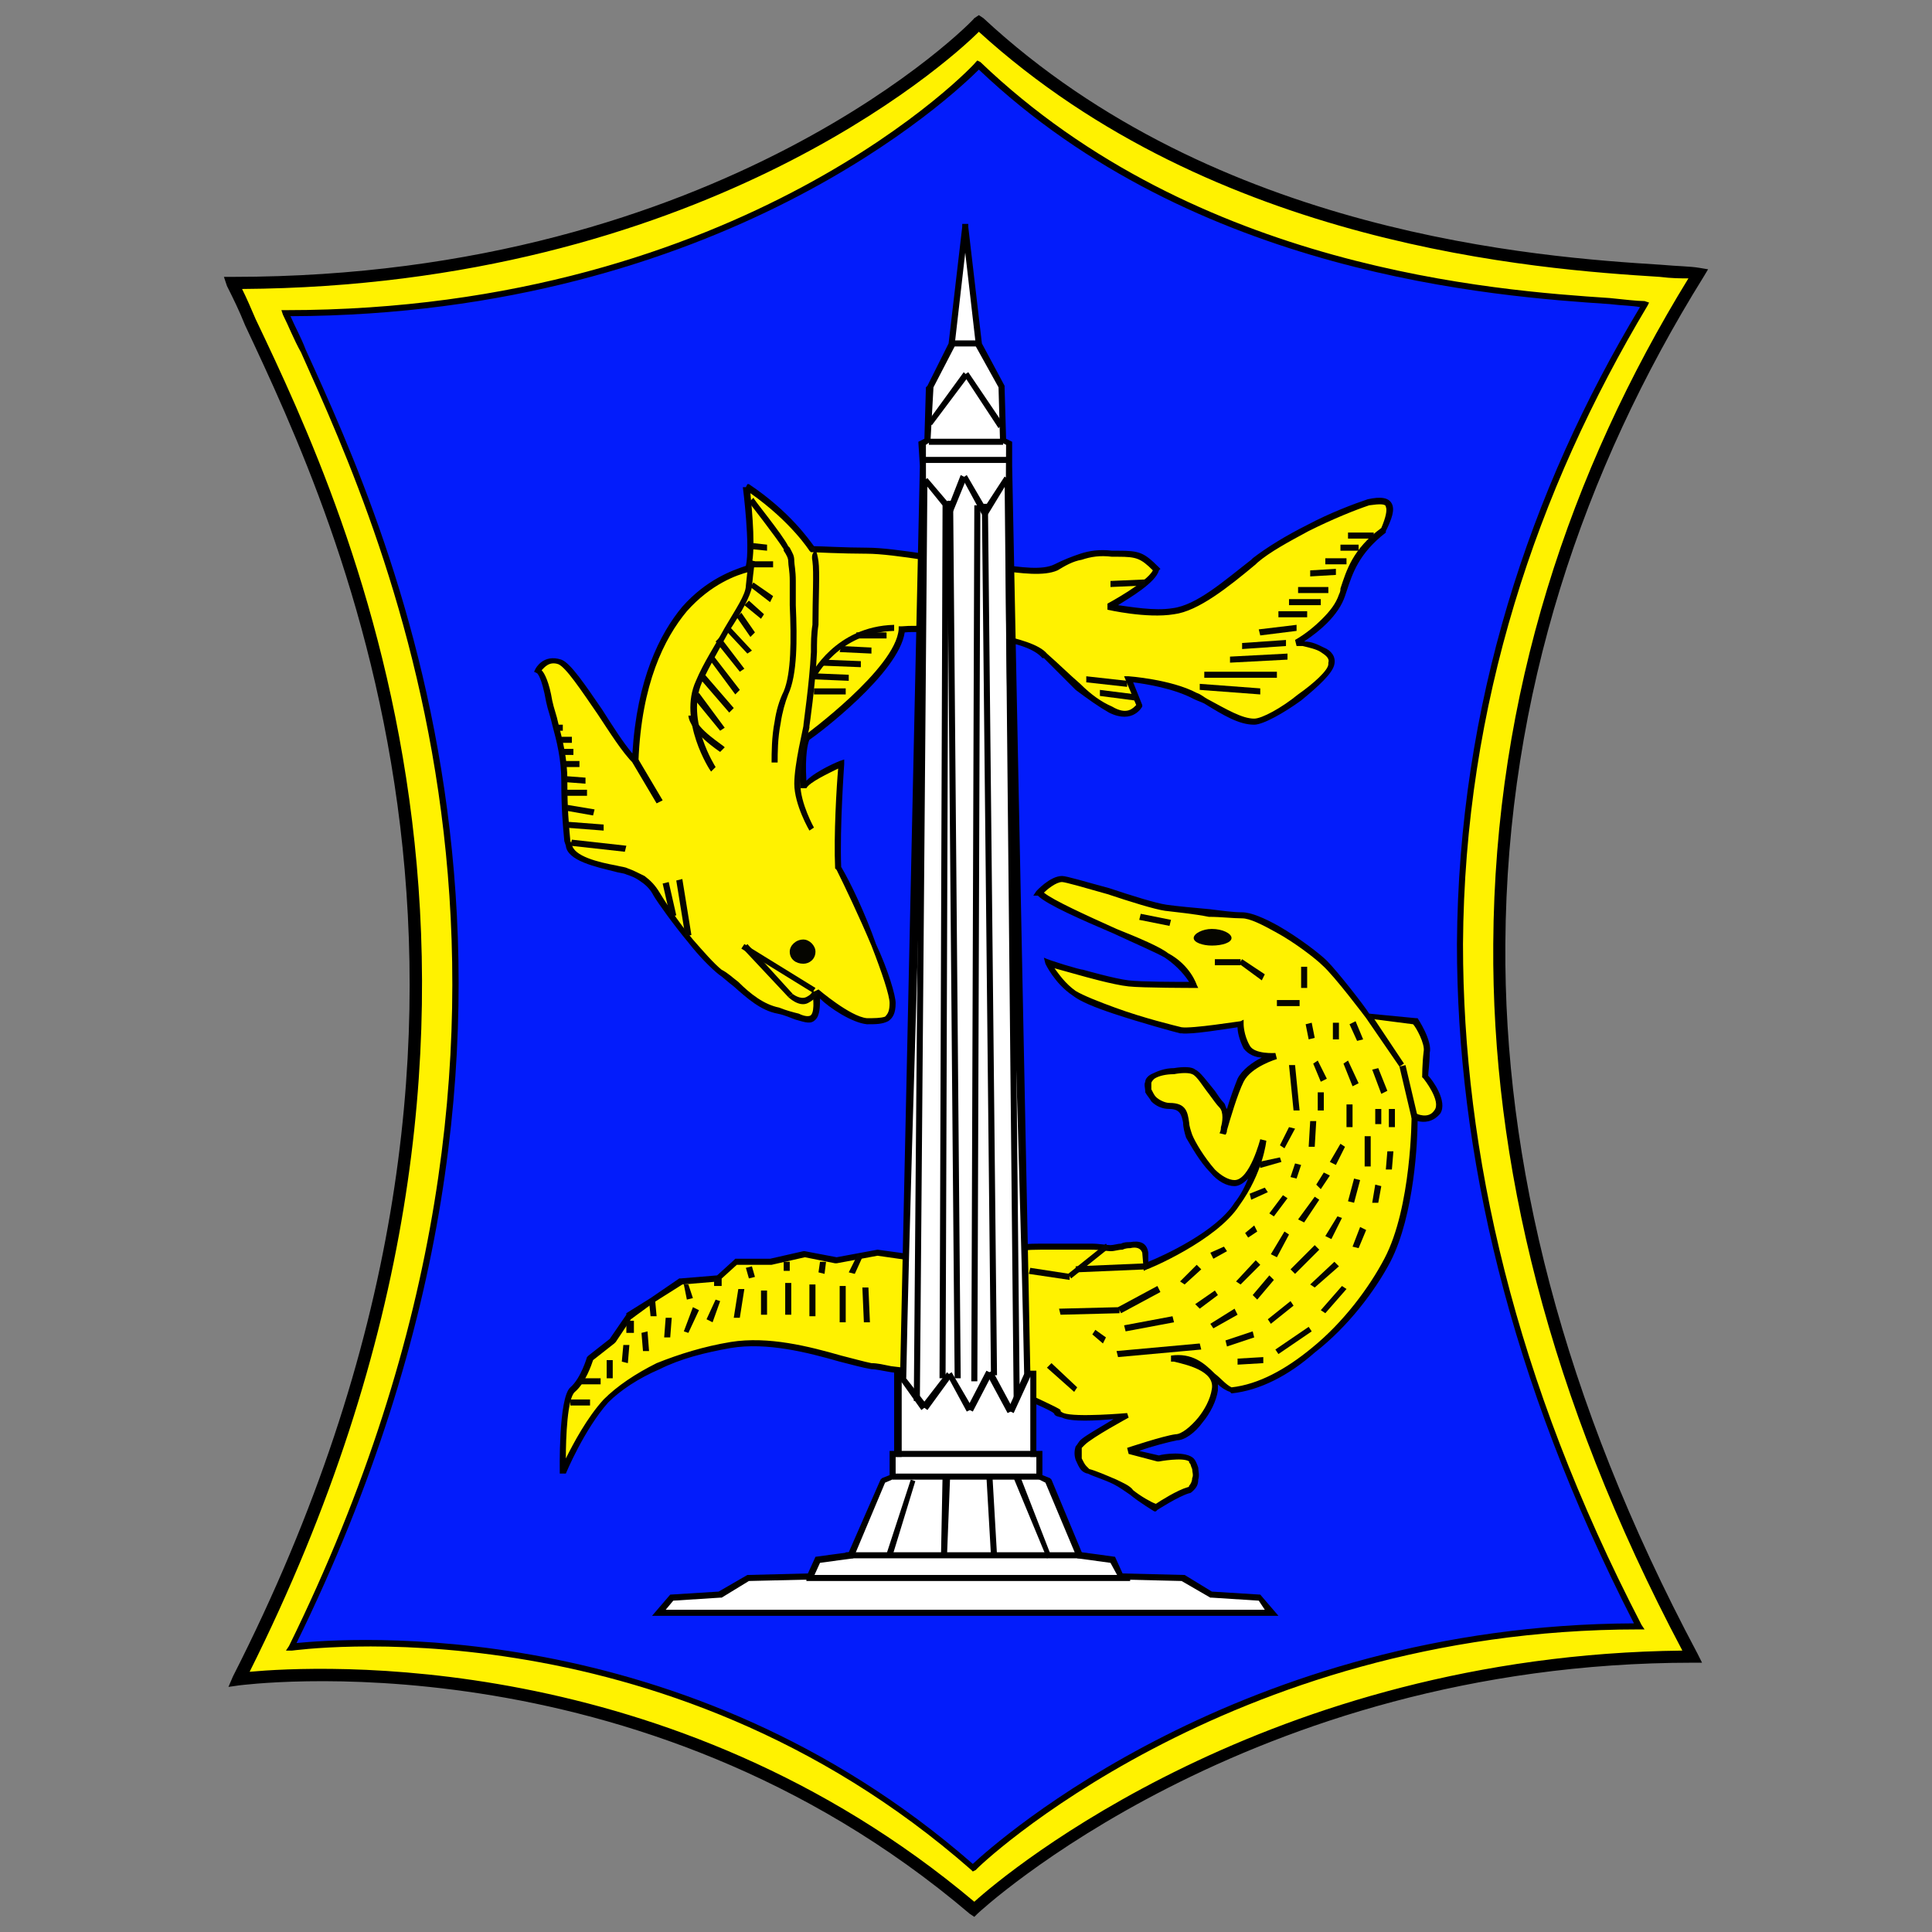 <?xml version="1.0" encoding="UTF-8"?>
<!DOCTYPE svg PUBLIC "-//W3C//DTD SVG 1.1//EN" "http://www.w3.org/Graphics/SVG/1.1/DTD/svg11.dtd">
<!-- Creator: CorelDRAW X8 -->
<svg xmlns="http://www.w3.org/2000/svg" xml:space="preserve" width="2.346in" height="2.346in" version="1.1" shape-rendering="geometricPrecision" text-rendering="geometricPrecision" image-rendering="optimizeQuality" fill-rule="evenodd" clip-rule="evenodd"
viewBox="0 0 1277 1277"
 xmlns:xlink="http://www.w3.org/1999/xlink">
 <rect x="0" y="0" width="1277" height="1277" fill="#808080" stroke="none"/>
 <g id="Layer_x0020_1">
  <g id="_1861454296608">
   <path fill="#FFF200" fill-rule="nonzero" d="M647 15c0,0 -166,172 -493,172 48,108 244,451 4,923 0,0 264,-36 486,152 0,0 178,-167 475,-167 -197,-367 -143,-677 3,-914 -45,-6 -299,-2 -475,-166z"/>
   <path fill="black" fill-rule="nonzero" d="M647 21c-22,22 -186,168 -487,170 3,6 6,13 9,20l0 0c62,130 215,456 -4,894 44,-4 278,-17 479,152 22,-20 194,-163 468,-166 -89,-168 -126,-324 -125,-467 1,-166 51,-313 129,-440 -5,0 -11,0 -19,-1 -80,-5 -294,-20 -450,-162zm-493 162c325,0 490,-170 490,-171l3 -2 3 2c154,143 368,158 448,163 11,1 19,1 25,2l6 1 -3 5c-79,127 -130,275 -131,441 -1,143 37,300 127,469l3 6 -6 0c-295,0 -472,165 -473,166l-2 2 -3 -2c-220,-187 -482,-151 -483,-151l-7 1 3 -7c223,-438 69,-763 8,-893l0 0c-4,-10 -8,-18 -12,-26l-2 -6 6 0z"/>
   <path fill="#031CFB" fill-rule="nonzero" d="M647 43c0,0 -155,164 -458,164 45,104 226,431 4,882 0,0 245,-35 450,145 0,0 166,-159 440,-159 -181,-351 -132,-647 4,-874 -42,-5 -277,-2 -440,-158z"/>
   <path fill="black" fill-rule="nonzero" d="M647 46c-16,16 -169,162 -455,163 3,7 7,14 10,22 57,125 199,437 -6,855 31,-3 256,-21 447,146 16,-15 177,-158 437,-159 -83,-162 -117,-312 -117,-449 1,-158 48,-300 121,-421 -5,-1 -12,-1 -20,-2 -75,-5 -274,-19 -417,-155zm-458 159c303,0 456,-163 456,-164l1 -1 2 1c143,137 341,151 416,156 10,1 18,2 23,2l3 1 -1 2c-73,122 -121,263 -122,422 0,138 34,288 118,450l2 3 -4 0c-273,0 -438,158 -438,159l-2 1 -1 -1c-205,-180 -448,-145 -449,-145l-4 0 2 -3c206,-419 64,-730 8,-855 -5,-9 -8,-17 -12,-25l-1 -3 3 0z"/>
   <path fill="#FFF200" fill-rule="nonzero" d="M493 322c0,0 5,41 1,54 -16,5 -70,24 -74,127 -16,-16 -40,-62 -50,-66 -10,-3 -14,6 -14,6 0,0 4,3 7,20 4,18 10,32 10,53 0,21 1,31 3,42 2,12 32,15 38,18 7,2 15,6 20,15 5,9 30,43 42,51 12,9 23,23 38,26 15,4 20,8 24,5 3,-4 1,-17 1,-17 0,0 22,18 34,19 11,1 17,-1 17,-12 0,-11 -25,-71 -36,-89 -1,-27 2,-69 2,-69 0,0 -23,9 -25,16 -2,-24 2,-34 2,-34 0,0 61,-44 63,-71 16,-1 81,2 95,17 14,15 29,29 43,36 15,8 19,-2 19,-2l-7 -18c0,0 27,2 44,11 17,9 29,17 39,17 11,0 50,-28 51,-38 2,-10 -15,-13 -23,-14 14,-9 26,-19 30,-32 4,-12 7,-27 27,-43 7,-15 7,-22 -10,-18 -16,5 -56,24 -75,39 -18,15 -37,31 -54,33 -17,3 -42,-3 -42,-3 0,0 29,-15 31,-24 -10,-11 -12,-10 -29,-11 -16,-1 -26,3 -37,9 -12,6 -39,-2 -56,-3 -18,0 -52,-8 -69,-8 -16,0 -36,-1 -36,-1 0,0 -13,-21 -44,-41l0 0z"/>
   <path fill="black" fill-rule="nonzero" d="M496 326c1,11 4,40 0,50l0 1 -1 1c-8,2 -25,8 -41,26 -15,18 -30,48 -32,99l0 5 -3 -3c-8,-8 -16,-21 -24,-33 -11,-16 -21,-31 -26,-33l0 0c-6,-2 -9,2 -11,4 2,2 5,8 7,20 1,5 3,10 4,15 3,12 6,23 6,38 0,19 1,29 2,40l1 2c1,8 18,12 29,14 4,1 6,1 8,2l0 0c3,1 7,3 11,5 4,3 7,6 10,11l0 0c3,5 12,19 22,31 7,8 14,16 19,20l0 0c4,2 7,5 11,8 8,8 17,15 27,17l0 0c5,2 9,3 13,4 4,2 7,2 8,1l0 0c3,-3 1,-15 1,-15l4 -2c0,0 21,18 32,19 5,0 9,0 12,-1 2,-2 3,-4 3,-9 0,-5 -5,-20 -12,-38 -8,-19 -18,-40 -23,-50l-1 -1c-1,-22 1,-55 2,-66 -6,3 -19,9 -21,13l-4 0c-2,-24 3,-34 3,-34l0 -1c0,0 60,-44 62,-70l0 -2 2 0c10,-1 38,0 62,5 15,3 29,7 34,13 8,7 15,14 22,20 7,7 14,12 21,15l0 0c10,6 14,1 16,-1l-8 -19 3 0c0,0 28,2 45,11l0 0c3,1 5,3 7,4 13,7 23,13 31,13 5,0 18,-7 29,-16 10,-7 20,-16 20,-20 0,0 0,-1 0,-1 1,-3 -2,-5 -5,-7 -3,-2 -8,-3 -12,-4 -2,0 -3,0 -4,0l-1 -4c7,-4 13,-9 18,-14 5,-5 9,-10 11,-16 1,-2 1,-3 1,-4 4,-12 8,-26 27,-40 3,-7 4,-12 3,-14 0,-2 -4,-2 -11,-1 -9,3 -24,9 -40,17 -13,7 -26,14 -34,21l-1 1c-18,15 -38,31 -54,33l0 0c-18,3 -44,-3 -44,-3l0 -4c0,0 26,-14 30,-22 -8,-8 -11,-9 -23,-9l-4 0c-8,-1 -14,0 -20,2 -6,1 -11,4 -16,7l0 0c-9,4 -24,2 -39,0 -6,-1 -13,-2 -18,-3 -8,0 -20,-2 -32,-4 -13,-2 -28,-4 -37,-4 -16,0 -36,-1 -36,-1l-1 0 -1 -1c0,0 -12,-19 -39,-38zm-3 48c3,-13 -2,-52 -2,-52l2 0 1 -2 1 0 0 0c27,18 40,37 43,41 4,0 21,1 35,1 10,0 24,2 38,4 12,2 23,4 31,4 6,1 12,2 19,3 14,2 28,4 36,0 6,-3 11,-5 17,-7 6,-2 13,-3 21,-2l4 0c14,0 17,1 27,11l1 1 -1 1c-2,8 -19,18 -27,23 8,1 24,4 36,2 16,-2 34,-18 52,-32l1 -1c9,-7 22,-15 36,-22 15,-8 31,-14 40,-17l0 0c9,-2 14,-1 16,3 2,4 0,10 -4,18l0 1c-18,14 -22,27 -26,39l-1 3c-2,6 -6,12 -12,18 -4,4 -9,8 -15,12 5,0 9,2 13,4 5,2 8,6 7,11 0,0 0,0 0,0l0 0c-1,6 -11,15 -22,24 -11,8 -25,16 -31,16 -10,0 -20,-6 -33,-14 -2,-1 -5,-2 -7,-3 -13,-7 -32,-10 -40,-11l6 15 0 1c0,0 -6,12 -22,4 -7,-4 -14,-9 -22,-15 -7,-7 -14,-14 -21,-21l-1 0c-5,-6 -17,-10 -32,-12 -22,-4 -48,-6 -59,-5 -4,27 -57,67 -63,71 -1,2 -3,10 -2,27 7,-7 22,-13 22,-13l3 -1 0 3c0,0 -3,42 -2,68 6,10 16,31 23,51 8,17 13,34 13,39 0,7 -2,10 -5,12 -4,2 -8,2 -14,2l0 0c-10,-1 -25,-11 -31,-17 0,5 0,11 -3,14l0 0c-3,3 -6,2 -13,0 -3,-1 -7,-3 -12,-4 -11,-2 -20,-10 -29,-18 -4,-3 -7,-6 -10,-8 -5,-4 -13,-12 -20,-21 -10,-12 -20,-26 -23,-31 -2,-4 -5,-7 -8,-9 -4,-3 -7,-4 -10,-5 -2,-1 -5,-1 -8,-2 -12,-3 -31,-7 -32,-17l-1 -3c-1,-11 -2,-21 -2,-40 0,-14 -3,-26 -6,-37 -1,-5 -3,-10 -4,-15 -3,-17 -6,-19 -6,-19l-2 -1 1 -2c0,0 5,-10 17,-6 6,2 16,17 27,33 7,11 14,22 20,29 3,-49 18,-79 33,-97 16,-18 33,-24 42,-27z"/>
   <path fill="black" fill-rule="nonzero" d="M498 329c0,1 19,24 23,32l1 1c2,4 3,5 3,9 0,2 1,6 1,13 0,3 0,6 0,9l0 7c1,23 1,46 -5,59 -2,5 -4,12 -5,19 -2,10 -2,20 -2,26l-4 0c0,-6 0,-17 2,-27 1,-7 3,-14 6,-20 5,-12 5,-34 4,-57l0 -7c0,-3 0,-6 0,-9 0,-7 -1,-10 -1,-13 0,-2 -1,-4 -3,-7l0 -1c-5,-8 -23,-31 -23,-31l3 -3z"/>
   <polygon fill="black" fill-rule="nonzero" points="422,502 438,529 434,531 418,504 "/>
   <path fill="#070500" fill-rule="nonzero" d="M470 510c-1,-1 -22,-34 -10,-60l0 0c5,-12 13,-24 19,-35 7,-12 14,-22 14,-28 1,-10 2,-17 2,-17l4 1c0,0 -1,6 -2,17l0 0c-1,6 -7,17 -15,29 -6,11 -13,23 -18,34 -11,25 9,56 9,56l-3 3z"/>
   <path fill="#070500" fill-rule="nonzero" d="M476 497c0,0 -20,-13 -21,-24l4 0c1,9 20,20 20,21l-3 3z"/>
   <polygon fill="#070500" fill-rule="nonzero" points="476,483 458,461 462,458 479,481 "/>
   <polygon fill="#070500" fill-rule="nonzero" points="482,471 463,449 466,446 485,468 "/>
   <polygon fill="#070500" fill-rule="nonzero" points="486,459 469,436 472,434 489,456 "/>
   <polygon fill="#070500" fill-rule="nonzero" points="489,444 473,424 476,421 492,442 "/>
   <polygon fill="#070500" fill-rule="nonzero" points="494,432 480,417 483,415 497,430 "/>
   <polygon fill="#070500" fill-rule="nonzero" points="496,421 487,408 490,405 499,418 "/>
   <polygon fill="#070500" fill-rule="nonzero" points="503,409 492,400 495,397 505,406 "/>
   <polygon fill="#070500" fill-rule="nonzero" points="509,398 496,388 498,385 511,394 "/>
   <polygon fill="#070500" fill-rule="nonzero" points="511,375 498,375 498,371 511,371 "/>
   <polygon fill="#070500" fill-rule="nonzero" points="507,364 497,363 498,359 507,360 "/>
   <path fill="#050500" fill-rule="nonzero" d="M536 446c0,0 16,-32 55,-33l0 4c-37,1 -52,31 -52,31l-3 -2z"/>
   <polygon fill="#050500" fill-rule="nonzero" points="538,455 559,455 559,459 538,459 "/>
   <polygon fill="#050500" fill-rule="nonzero" points="537,445 561,446 561,450 537,449 "/>
   <polygon fill="#050500" fill-rule="nonzero" points="544,436 569,437 569,441 544,440 "/>
   <polygon fill="#050500" fill-rule="nonzero" points="556,427 576,428 576,432 555,431 "/>
   <polygon fill="#050500" fill-rule="nonzero" points="566,418 586,418 586,422 566,422 "/>
   <polygon fill="#050500" fill-rule="nonzero" points="453,619 447,582 451,581 457,618 "/>
   <polygon fill="#050500" fill-rule="nonzero" points="443,606 438,584 442,583 447,605 "/>
   <polygon fill="#050500" fill-rule="nonzero" points="378,555 414,559 413,563 377,559 "/>
   <polygon fill="#050500" fill-rule="nonzero" points="373,543 399,545 399,549 373,547 "/>
   <polygon fill="#050500" fill-rule="nonzero" points="375,532 393,535 392,539 375,536 "/>
   <polygon fill="#050500" fill-rule="nonzero" points="374,522 388,522 388,526 374,526 "/>
   <polygon fill="#050500" fill-rule="nonzero" points="374,513 387,514 387,518 374,517 "/>
   <polygon fill="#050500" fill-rule="nonzero" points="372,503 383,503 383,507 372,507 "/>
   <polygon fill="#050500" fill-rule="nonzero" points="371,495 379,495 379,499 371,499 "/>
   <polygon fill="#050500" fill-rule="nonzero" points="371,487 378,487 378,491 371,491 "/>
   <polygon fill="#050500" fill-rule="nonzero" points="367,479 372,479 372,483 367,483 "/>
   <path fill="#050500" fill-rule="nonzero" d="M539 629c0,5 -4,8 -8,8 -5,0 -9,-3 -9,-8 0,-4 4,-8 9,-8 4,0 8,4 8,8z"/>
   <polygon fill="#050500" fill-rule="nonzero" points="537,656 490,627 492,624 539,653 "/>
   <polygon fill="#050500" fill-rule="nonzero" points="494,624 524,657 521,659 491,627 "/>
   <path fill="#050500" fill-rule="nonzero" d="M524 657c0,0 5,4 9,2l0 0c4,-2 4,-4 4,-4l4 1c0,0 -1,4 -7,7 -6,3 -13,-4 -13,-4l3 -2z"/>
   <path fill="#070500" fill-rule="nonzero" d="M535 549c0,0 -10,-17 -10,-31 0,-13 6,-37 6,-38 0,-2 4,-28 5,-49l0 0c0,-6 0,-12 1,-18 0,-17 1,-35 0,-42 -1,-5 1,-6 1,-6l-3 -3c0,0 4,-5 6,9l0 0c1,7 0,25 0,42 -1,6 -1,12 -1,18 -1,22 -5,49 -5,49l0 1c0,0 -6,24 -6,37 0,13 9,29 9,29l-3 2z"/>
   <polygon fill="#050500" fill-rule="nonzero" points="718,447 745,450 745,454 718,451 "/>
   <polygon fill="#050500" fill-rule="nonzero" points="727,456 751,459 750,463 727,460 "/>
   <polygon fill="#050500" fill-rule="nonzero" points="793,452 833,455 833,459 793,456 "/>
   <polygon fill="#050500" fill-rule="nonzero" points="796,444 844,444 844,448 796,448 "/>
   <polygon fill="#050500" fill-rule="nonzero" points="813,434 851,432 851,436 813,438 "/>
   <polygon fill="#050500" fill-rule="nonzero" points="821,425 850,423 850,427 821,429 "/>
   <polygon fill="#050500" fill-rule="nonzero" points="832,416 857,413 857,417 833,420 "/>
   <polygon fill="#050500" fill-rule="nonzero" points="845,404 864,404 864,408 845,408 "/>
   <polygon fill="#050500" fill-rule="nonzero" points="852,396 873,396 873,400 852,400 "/>
   <polygon fill="#050500" fill-rule="nonzero" points="858,388 878,388 878,392 858,392 "/>
   <polygon fill="#050500" fill-rule="nonzero" points="866,377 883,376 883,380 866,381 "/>
   <polygon fill="#050500" fill-rule="nonzero" points="876,369 890,369 890,373 876,373 "/>
   <polygon fill="#050500" fill-rule="nonzero" points="886,360 898,360 898,364 886,364 "/>
   <polygon fill="#050500" fill-rule="nonzero" points="891,352 908,352 908,356 891,356 "/>
   <polygon fill="#050500" fill-rule="nonzero" points="734,384 757,383 757,387 734,388 "/>
   <path fill="#FFF200" fill-rule="nonzero" d="M687 590c0,0 8,-9 15,-9 6,0 55,17 68,19 14,2 37,5 51,5 14,0 47,24 55,32 7,7 28,35 28,35l31 3c0,0 10,13 8,21 -1,7 -1,16 -1,16 0,0 13,15 8,23 -5,7 -15,3 -15,3 0,0 0,60 -18,95 -18,35 -62,82 -103,86 -13,-7 -20,-24 -40,-21 9,2 31,6 29,21 -2,14 -17,30 -25,31 -9,1 -32,9 -32,9l20 5c0,0 17,-3 21,1 4,4 5,18 -2,20 -7,2 -21,12 -21,12 0,0 -10,-6 -16,-11 -6,-5 -22,-11 -28,-13 -7,-3 -10,-14 -5,-20 6,-5 30,-17 30,-17 0,0 -34,3 -42,0 -9,-4 4,0 -22,-12 -27,-12 -85,-18 -105,-21 -20,-3 -59,-19 -93,-14 -34,5 -65,19 -82,37 -17,18 -29,48 -29,48 0,0 -1,-49 6,-55 8,-7 12,-21 12,-21l15 -12 10 -16 16 -10 19 -13 24 -2 12 -11 23 0 23 -5 21 4 27 -5 21 3 27 1 36 -5c0,0 5,-3 24,-3 19,0 39,1 46,1 8,0 22,-7 23,3 1,9 1,9 1,9 0,0 45,-19 60,-41 15,-22 17,-42 17,-42 0,0 -8,28 -19,28 -12,0 -26,-23 -30,-31 -4,-9 0,-20 -13,-20 -12,0 -19,-15 -11,-19 7,-5 23,-6 27,-3 5,2 13,15 18,22 6,6 1,19 1,19 0,0 7,-26 12,-36 5,-11 23,-16 23,-16 0,0 -15,1 -19,-6 -4,-8 -4,-15 -4,-15 0,0 -32,5 -39,4 -8,-1 -59,-16 -71,-24 -12,-9 -17,-20 -17,-20l22 6c0,0 21,6 31,7 10,1 43,1 43,1 0,0 -4,-11 -18,-20 -13,-8 -77,-32 -84,-41l0 0z"/>
   <path fill="black" fill-rule="nonzero" d="M685 589c0,0 9,-10 17,-10 3,0 16,4 31,8 15,5 31,10 38,11l0 0c7,1 18,2 29,3 8,1 15,2 21,2 6,0 15,4 24,9 14,8 28,19 32,23l0 0c7,7 25,30 28,35l31 3 1 0c0,0 10,15 8,23 0,6 -1,13 -1,15 3,3 13,17 8,25l0 0c-5,6 -11,6 -15,5 0,12 -2,62 -18,93 -10,19 -28,43 -50,60 -17,15 -36,25 -55,27l-1 -1c-3,-1 -6,-3 -8,-5 0,1 0,3 0,4 -1,7 -5,15 -10,21 -5,7 -12,12 -17,12l0 0c-5,1 -17,4 -25,7l13 3c3,-1 18,-3 23,2 1,1 2,3 3,6 0,2 1,5 0,8 0,3 -1,5 -3,7 -1,1 -2,2 -3,2 -7,2 -21,11 -21,11l-1 1 -1 0c0,0 -10,-6 -16,-11 -3,-2 -7,-5 -11,-7 -6,-3 -13,-5 -17,-7l0 0c-1,0 -3,-1 -4,-2 -2,-2 -3,-5 -4,-7 -1,-3 -1,-6 0,-9 1,-1 2,-3 3,-4 3,-3 14,-9 22,-14 -11,1 -28,2 -34,-1l0 0c-4,-1 -4,-1 -5,-2 0,-1 -1,-2 -17,-9l0 0c-22,-10 -66,-16 -91,-19 -6,-1 -10,-2 -13,-2l0 0c-6,-1 -13,-3 -21,-5 -21,-6 -48,-13 -72,-9 -17,3 -33,7 -47,14 -14,6 -26,14 -34,22 -16,18 -28,47 -28,47l-4 0c0,-1 -1,-50 7,-57 7,-6 11,-20 11,-20l1 -1 14 -11 11 -16 0 -1 16 -10 0 0 19 -13 1 0 24 -2 11 -10 1 -1 23 0 22 -5 1 0 21 4 27 -5 0 0 22 3 26 1 35 -5c2,-1 8,-3 25,-3 11,0 24,0 33,0 6,0 10,1 13,1 2,0 5,-1 7,-1 2,-1 4,-1 6,-1 6,-1 11,0 12,7l0 6c10,-4 45,-20 57,-39 4,-5 7,-11 9,-16 -3,3 -6,5 -9,5 -5,0 -11,-3 -16,-9 -7,-7 -13,-18 -16,-23l0 0c-1,-3 -2,-7 -2,-10 -1,-5 -2,-9 -9,-9 -5,0 -9,-2 -12,-5 -1,-2 -3,-4 -4,-6 0,-3 -1,-5 0,-7 0,-2 2,-4 4,-5 4,-2 9,-4 15,-4 6,-1 12,-1 14,1 3,1 8,8 13,14 2,3 4,6 6,8 1,1 1,3 2,4 2,-7 5,-15 7,-20 3,-6 10,-11 16,-14 -4,0 -9,-2 -12,-6l0 0c-3,-6 -4,-11 -4,-14 -7,1 -31,5 -37,4l-1 0c-4,-1 -26,-7 -44,-13 -12,-4 -22,-8 -27,-12 -12,-8 -18,-21 -18,-21l-1 -4c4,2 24,8 26,8 0,0 21,6 30,7 8,1 32,1 40,1 -2,-3 -7,-10 -16,-16 -5,-3 -19,-9 -34,-16 -21,-9 -44,-19 -50,-25l-3 0 2 -3zm17 -6c-4,0 -10,5 -12,7 6,5 28,15 48,24 15,6 29,12 34,16l0 0c15,8 19,21 19,21l1 2 -3 0c0,0 -34,0 -43,-1 -10,-1 -31,-7 -31,-7l-18 -5c3,4 7,10 14,15 5,3 15,7 26,11 19,7 40,12 44,13 7,1 38,-4 39,-4l2 -1 0 3c0,0 0,7 4,14 3,6 17,5 17,5l1 4c0,0 -17,5 -22,15 -4,8 -9,25 -11,32 0,2 -1,3 -1,3l-4 -1c0,0 1,-1 1,-4 1,-3 2,-10 -1,-13 -2,-2 -4,-5 -7,-9 -4,-5 -8,-12 -11,-13l0 0c-2,-1 -7,-1 -12,0 -5,0 -10,1 -13,3l0 0c-1,1 -2,2 -2,3 0,1 0,3 0,4 1,2 2,4 3,5 2,2 6,4 9,4 11,0 12,6 13,13 0,2 1,5 2,8l0 0c2,5 8,15 15,23 4,4 9,7 13,7 10,0 17,-27 17,-27l4 1c0,0 -2,21 -18,43 -15,23 -60,42 -61,42l-2 1 -1 -12c-1,-3 -4,-4 -8,-3 -1,0 -3,0 -5,1 -3,0 -5,1 -8,1 -2,0 -7,-1 -13,-1 -9,0 -21,0 -33,0 -19,0 -23,3 -23,3l-1 0 -36 5 0 0 -27 -1 0 0 -21 -3 -27 5 -1 0 -20 -4 -22 5 -1 0 -22 0 -11 10 -1 1 -24 2 -19 12 0 0 -15 11 -10 15 -1 1 -14 11c-1,3 -5,15 -12,21l0 0c-5,4 -6,30 -6,44 5,-10 14,-27 25,-39 9,-9 21,-17 35,-24 15,-6 31,-11 49,-14 25,-4 52,3 73,9 8,2 15,4 20,5 4,0 8,1 13,2 26,3 70,9 92,19 17,8 19,9 20,10 0,1 0,1 2,2 8,3 42,0 42,0l1 3c0,0 -24,13 -29,18 -1,1 -1,1 -2,2 0,2 0,5 0,7 1,2 2,4 3,5 1,1 1,1 2,2 4,1 11,4 18,7 4,2 9,4 11,7 5,4 12,8 15,9 3,-2 14,-9 21,-11 0,0 1,0 1,-1l0 0c1,-1 2,-3 2,-5 1,-2 0,-4 0,-6 -1,-2 -1,-4 -2,-4l0 -1c-4,-3 -20,0 -20,0l-1 0 -19 -5 -1 -4c0,0 24,-8 32,-9 4,0 10,-5 15,-11 4,-5 8,-12 9,-19l0 0c2,-12 -17,-16 -25,-18l-2 0 0 -4c14,-2 22,5 29,12 4,3 7,7 11,9 18,-2 36,-12 53,-26 21,-17 38,-40 48,-59 18,-34 18,-94 18,-94l0 -3 3 1c0,0 8,4 12,-2 5,-6 -7,-21 -7,-21l-1 -1c0,0 0,-9 1,-17l0 0c1,-5 -5,-16 -7,-18l-31 -4 0 0c0,0 -21,-28 -29,-35 -4,-4 -18,-15 -31,-22 -9,-5 -17,-9 -22,-9 -6,0 -14,-1 -22,-1 -10,-2 -21,-3 -29,-4 -7,-1 -23,-6 -38,-11 -14,-4 -28,-8 -30,-8z"/>
   <polygon fill="#050500" fill-rule="nonzero" points="803,634 820,634 820,638 803,638 "/>
   <polygon fill="#050500" fill-rule="nonzero" points="821,634 836,644 834,648 819,637 "/>
   <polygon fill="#050500" fill-rule="nonzero" points="844,661 859,661 859,665 844,665 "/>
   <polygon fill="#050500" fill-rule="nonzero" points="860,653 860,639 864,639 864,653 "/>
   <polygon fill="#050500" fill-rule="nonzero" points="773,612 753,608 754,604 774,608 "/>
   <polygon fill="#050500" fill-rule="nonzero" points="906,670 928,703 925,705 903,673 "/>
   <polygon fill="#050500" fill-rule="nonzero" points="929,704 937,738 933,739 925,705 "/>
   <polygon fill="#050500" fill-rule="nonzero" points="911,706 917,721 913,723 907,707 "/>
   <polygon fill="#050500" fill-rule="nonzero" points="913,733 913,743 909,743 909,733 "/>
   <polygon fill="#050500" fill-rule="nonzero" points="906,751 906,771 902,771 902,751 "/>
   <polygon fill="#050500" fill-rule="nonzero" points="899,780 895,795 891,794 895,779 "/>
   <polygon fill="#050500" fill-rule="nonzero" points="887,805 880,819 876,817 884,804 "/>
   <polygon fill="#050500" fill-rule="nonzero" points="872,826 856,842 853,839 869,823 "/>
   <polygon fill="#050500" fill-rule="nonzero" points="842,846 831,859 828,856 839,843 "/>
   <polygon fill="#050500" fill-rule="nonzero" points="818,869 802,878 800,875 816,865 "/>
   <polygon fill="#050500" fill-rule="nonzero" points="856,704 859,734 855,734 852,704 "/>
   <polygon fill="#050500" fill-rule="nonzero" points="856,746 849,759 846,757 852,745 "/>
   <polygon fill="#050500" fill-rule="nonzero" points="832,768 846,765 847,768 833,772 "/>
   <polygon fill="#050500" fill-rule="nonzero" points="826,789 836,785 838,788 827,793 "/>
   <polygon fill="#050500" fill-rule="nonzero" points="860,770 857,779 853,778 856,769 "/>
   <polygon fill="#050500" fill-rule="nonzero" points="870,741 869,758 865,758 866,741 "/>
   <polygon fill="#050500" fill-rule="nonzero" points="875,722 875,734 871,734 871,722 "/>
   <polygon fill="#050500" fill-rule="nonzero" points="871,701 877,713 873,715 868,703 "/>
   <polygon fill="#050500" fill-rule="nonzero" points="891,701 898,716 894,718 888,703 "/>
   <polygon fill="#050500" fill-rule="nonzero" points="894,730 894,745 890,745 890,730 "/>
   <polygon fill="#050500" fill-rule="nonzero" points="889,758 883,770 879,768 886,756 "/>
   <polygon fill="#050500" fill-rule="nonzero" points="879,777 873,786 870,783 875,775 "/>
   <polygon fill="#050500" fill-rule="nonzero" points="872,793 862,808 858,806 869,791 "/>
   <polygon fill="#050500" fill-rule="nonzero" points="852,816 844,831 840,829 849,814 "/>
   <polygon fill="#050500" fill-rule="nonzero" points="833,836 820,849 817,847 830,833 "/>
   <polygon fill="#050500" fill-rule="nonzero" points="805,856 793,865 790,862 803,853 "/>
   <polygon fill="#050500" fill-rule="nonzero" points="776,874 744,880 743,876 775,870 "/>
   <polygon fill="#050500" fill-rule="nonzero" points="767,854 741,868 739,864 765,850 "/>
   <polygon fill="#050500" fill-rule="nonzero" points="740,868 701,869 700,865 740,864 "/>
   <polygon fill="#050500" fill-rule="nonzero" points="780,847 791,836 794,839 783,849 "/>
   <polygon fill="#050500" fill-rule="nonzero" points="810,886 828,880 829,884 811,890 "/>
   <polygon fill="#050500" fill-rule="nonzero" points="818,898 835,897 835,901 818,902 "/>
   <polygon fill="#050500" fill-rule="nonzero" points="738,893 793,888 794,892 739,897 "/>
   <polygon fill="#050500" fill-rule="nonzero" points="724,879 731,884 729,888 722,882 "/>
   <polygon fill="#050500" fill-rule="nonzero" points="695,901 712,917 710,920 692,904 "/>
   <polygon fill="#050500" fill-rule="nonzero" points="838,872 853,860 855,863 840,875 "/>
   <polygon fill="#050500" fill-rule="nonzero" points="866,849 882,834 885,837 869,851 "/>
   <polygon fill="#050500" fill-rule="nonzero" points="894,824 899,811 903,813 898,825 "/>
   <polygon fill="#050500" fill-rule="nonzero" points="907,795 909,783 913,784 911,795 "/>
   <polygon fill="#050500" fill-rule="nonzero" points="916,773 917,761 921,761 920,773 "/>
   <polygon fill="#050500" fill-rule="nonzero" points="918,745 918,733 922,733 922,745 "/>
   <polygon fill="#050500" fill-rule="nonzero" points="890,852 876,868 873,866 887,850 "/>
   <polygon fill="#050500" fill-rule="nonzero" points="867,880 845,895 843,892 865,877 "/>
   <polygon fill="#050500" fill-rule="nonzero" points="867,676 869,686 865,687 863,677 "/>
   <polygon fill="#050500" fill-rule="nonzero" points="885,676 885,687 881,687 881,676 "/>
   <polygon fill="#050500" fill-rule="nonzero" points="896,675 901,687 897,688 892,677 "/>
   <polygon fill="#050500" fill-rule="nonzero" points="681,838 707,842 707,846 680,842 "/>
   <polygon fill="#050500" fill-rule="nonzero" points="706,842 731,822 733,825 708,845 "/>
   <polygon fill="#050500" fill-rule="nonzero" points="711,837 758,835 758,839 711,841 "/>
   <polygon fill="#050500" fill-rule="nonzero" points="383,911 397,911 397,915 383,915 "/>
   <polygon fill="#050500" fill-rule="nonzero" points="377,925 390,925 390,929 377,929 "/>
   <polygon fill="#050500" fill-rule="nonzero" points="405,899 405,911 401,911 401,899 "/>
   <polygon fill="#050500" fill-rule="nonzero" points="416,889 415,901 411,900 412,889 "/>
   <polygon fill="#050500" fill-rule="nonzero" points="428,880 429,893 425,893 424,881 "/>
   <polygon fill="#050500" fill-rule="nonzero" points="444,871 443,884 439,884 440,871 "/>
   <polygon fill="#050500" fill-rule="nonzero" points="462,866 455,881 452,880 458,864 "/>
   <polygon fill="#050500" fill-rule="nonzero" points="476,860 471,874 467,872 473,859 "/>
   <polygon fill="#050500" fill-rule="nonzero" points="492,852 489,871 485,871 488,852 "/>
   <polygon fill="#050500" fill-rule="nonzero" points="507,853 507,869 503,869 503,853 "/>
   <polygon fill="#050500" fill-rule="nonzero" points="523,848 523,869 519,869 519,848 "/>
   <polygon fill="#050500" fill-rule="nonzero" points="539,849 539,870 535,870 535,849 "/>
   <polygon fill="#050500" fill-rule="nonzero" points="559,850 559,874 555,874 555,850 "/>
   <polygon fill="#050500" fill-rule="nonzero" points="574,851 575,874 571,874 570,851 "/>
   <polygon fill="#050500" fill-rule="nonzero" points="570,831 565,842 561,841 567,829 "/>
   <polygon fill="#050500" fill-rule="nonzero" points="546,834 545,842 541,841 542,834 "/>
   <polygon fill="#050500" fill-rule="nonzero" points="522,834 522,840 518,840 518,834 "/>
   <polygon fill="#050500" fill-rule="nonzero" points="497,837 499,844 495,845 493,838 "/>
   <polygon fill="#050500" fill-rule="nonzero" points="477,845 477,850 472,850 472,845 "/>
   <polygon fill="#050500" fill-rule="nonzero" points="455,849 458,858 454,859 452,849 "/>
   <polygon fill="#050500" fill-rule="nonzero" points="433,859 434,870 430,870 429,860 "/>
   <polygon fill="#050500" fill-rule="nonzero" points="419,873 419,881 414,881 414,873 "/>
   <path fill="#050500" fill-rule="nonzero" d="M814 620c0,3 -6,5 -13,5 -6,0 -12,-2 -12,-5 0,-3 6,-6 12,-6 7,0 13,3 13,6z"/>
   <polygon fill="black" fill-rule="nonzero" points="851,792 842,804 839,802 848,790 "/>
   <polygon fill="black" fill-rule="nonzero" points="831,814 825,818 823,815 829,810 "/>
   <polygon fill="black" fill-rule="nonzero" points="811,827 802,832 800,828 809,824 "/>
   <polygon fill="white" fill-rule="nonzero" points="832,1056 801,1054 782,1043 741,1042 736,1031 714,1028 693,979 687,976 687,961 683,961 683,908 679,909 667,308 667,293 663,291 662,256 647,228 638,150 638,148 638,149 638,148 638,150 629,228 615,256 613,291 610,293 610,308 597,909 594,908 594,961 590,961 590,976 584,979 563,1028 541,1031 535,1042 495,1043 476,1054 444,1056 436,1066 841,1066 "/>
   <path fill="black" fill-rule="nonzero" d="M832 1058l-31 -2 -1 0 -19 -11 -41 -1 -6 -11 -22 -3 -21 -50 -6 -3 0 -14 -4 0 0 -53 -4 1c-4,-203 -14,-414 -12,-617l-4 -2 -1 -36 -15 -27 0 -1 -7 -61 -7 61 0 1 -14 27 -2 36 -3 2c1,203 -9,414 -13,617l-3 -1 0 53 -4 0 0 14 -7 3 -21 50 -22 3 -5 11 -42 1 -18 11 -1 0 -31 2 -5 6 396 0 -4 -6zm-31 -6l32 2 12 14 -414 0 12 -14 32 -2 19 -11 1 0 39 -1 5 -11 22 -3 21 -48 1 -1 5 -2 0 -16 3 0 0 -54 4 1 13 -598 -1 -16 4 -2 1 -34 1 -1 14 -28 9 -77 0 -2 0 0 0 0 2 0 2 0 0 0 0 0 0 2 9 77 15 28 0 1 1 34 4 2 0 16 12 598 4 0 0 53 4 0 0 16 5 2 1 1 20 48 22 3 5 11 40 1 1 0 18 11z"/>
   <polygon fill="white" fill-rule="nonzero" points="629,227 647,227 "/>
   <polygon fill="black" fill-rule="nonzero" points="629,225 647,225 647,229 629,229 "/>
   <polygon fill="white" fill-rule="nonzero" points="615,280 638,247 "/>
   <polygon fill="black" fill-rule="nonzero" points="613,279 637,246 640,249 616,281 "/>
   <polygon fill="white" fill-rule="nonzero" points="638,247 661,282 "/>
   <polygon fill="black" fill-rule="nonzero" points="640,246 663,280 660,283 637,248 "/>
   <polygon fill="white" fill-rule="nonzero" points="614,292 663,292 "/>
   <polygon fill="black" fill-rule="nonzero" points="614,290 663,290 663,294 614,294 "/>
   <polygon fill="white" fill-rule="nonzero" points="611,304 666,304 "/>
   <polygon fill="black" fill-rule="nonzero" points="611,302 666,302 666,306 611,306 "/>
   <polygon fill="white" fill-rule="nonzero" points="559,1028 715,1028 "/>
   <polygon fill="black" fill-rule="nonzero" points="559,1026 715,1026 715,1030 559,1030 "/>
   <polygon fill="white" fill-rule="nonzero" points="533,1043 747,1043 "/>
   <polygon fill="black" fill-rule="nonzero" points="533,1041 747,1041 747,1045 533,1045 "/>
   <polygon fill="white" fill-rule="nonzero" points="590,976 687,976 "/>
   <polygon fill="black" fill-rule="nonzero" points="590,974 687,974 687,978 590,978 "/>
   <polygon fill="white" fill-rule="nonzero" points="592,961 685,961 "/>
   <polygon fill="black" fill-rule="nonzero" points="592,959 685,959 685,963 592,963 "/>
   <polygon fill="white" fill-rule="nonzero" points="603,978 588,1027 "/>
   <polygon fill="black" fill-rule="nonzero" points="605,979 590,1028 586,1027 602,978 "/>
   <polygon fill="white" fill-rule="nonzero" points="626,976 624,1027 "/>
   <polygon fill="black" fill-rule="nonzero" points="628,976 626,1027 622,1027 623,976 "/>
   <polygon fill="white" fill-rule="nonzero" points="654,976 657,1028 "/>
   <polygon fill="black" fill-rule="nonzero" points="656,976 659,1028 655,1028 652,976 "/>
   <polygon fill="white" fill-rule="nonzero" points="672,976 694,1030 "/>
   <polygon fill="black" fill-rule="nonzero" points="674,975 695,1029 692,1030 670,977 "/>
   <polygon fill="white" fill-rule="nonzero" points="593,907 611,930 "/>
   <polygon fill="black" fill-rule="nonzero" points="595,906 613,929 609,932 592,908 "/>
   <polygon fill="white" fill-rule="nonzero" points="611,930 628,908 "/>
   <polygon fill="black" fill-rule="nonzero" points="609,929 626,907 629,910 613,932 "/>
   <polygon fill="white" fill-rule="nonzero" points="628,908 641,932 "/>
   <polygon fill="black" fill-rule="nonzero" points="629,907 643,931 639,933 626,909 "/>
   <polygon fill="white" fill-rule="nonzero" points="641,932 654,907 "/>
   <polygon fill="black" fill-rule="nonzero" points="639,931 652,906 656,908 643,933 "/>
   <polygon fill="white" fill-rule="nonzero" points="654,907 668,933 "/>
   <polygon fill="black" fill-rule="nonzero" points="656,906 670,932 666,934 652,908 "/>
   <polygon fill="white" fill-rule="nonzero" points="668,933 679,909 "/>
   <polygon fill="black" fill-rule="nonzero" points="666,932 677,908 681,910 670,934 "/>
   <polygon fill="white" fill-rule="nonzero" points="611,317 628,337 "/>
   <polygon fill="black" fill-rule="nonzero" points="613,316 630,336 627,339 610,318 "/>
   <polygon fill="white" fill-rule="nonzero" points="628,337 637,315 "/>
   <polygon fill="black" fill-rule="nonzero" points="626,337 635,314 639,316 630,338 "/>
   <polygon fill="white" fill-rule="nonzero" points="637,315 651,339 "/>
   <polygon fill="black" fill-rule="nonzero" points="639,314 653,338 649,340 636,316 "/>
   <polygon fill="white" fill-rule="nonzero" points="651,339 666,316 "/>
   <polygon fill="black" fill-rule="nonzero" points="649,338 664,315 667,317 653,340 "/>
   <polygon fill="white" fill-rule="nonzero" points="611,317 606,926 "/>
   <polygon fill="black" fill-rule="nonzero" points="613,317 608,926 604,926 609,317 "/>
   <polygon fill="white" fill-rule="nonzero" points="666,316 672,925 "/>
   <polygon fill="black" fill-rule="nonzero" points="668,316 674,925 670,925 664,316 "/>
   <polygon fill="white" fill-rule="nonzero" points="623,911 625,334 "/>
   <polygon fill="black" fill-rule="nonzero" points="621,911 623,334 627,334 625,911 "/>
   <polygon fill="white" fill-rule="nonzero" points="628,331 633,911 "/>
   <polygon fill="black" fill-rule="nonzero" points="630,331 635,911 631,911 626,331 "/>
   <polygon fill="white" fill-rule="nonzero" points="644,913 646,334 "/>
   <polygon fill="black" fill-rule="nonzero" points="642,913 644,334 648,334 646,913 "/>
   <polygon fill="white" fill-rule="nonzero" points="651,333 657,909 "/>
   <polygon fill="black" fill-rule="nonzero" points="653,333 659,909 655,909 649,333 "/>
  </g>
  <rect fill="none" width="1277" height="1277"/>
 </g>
</svg>
